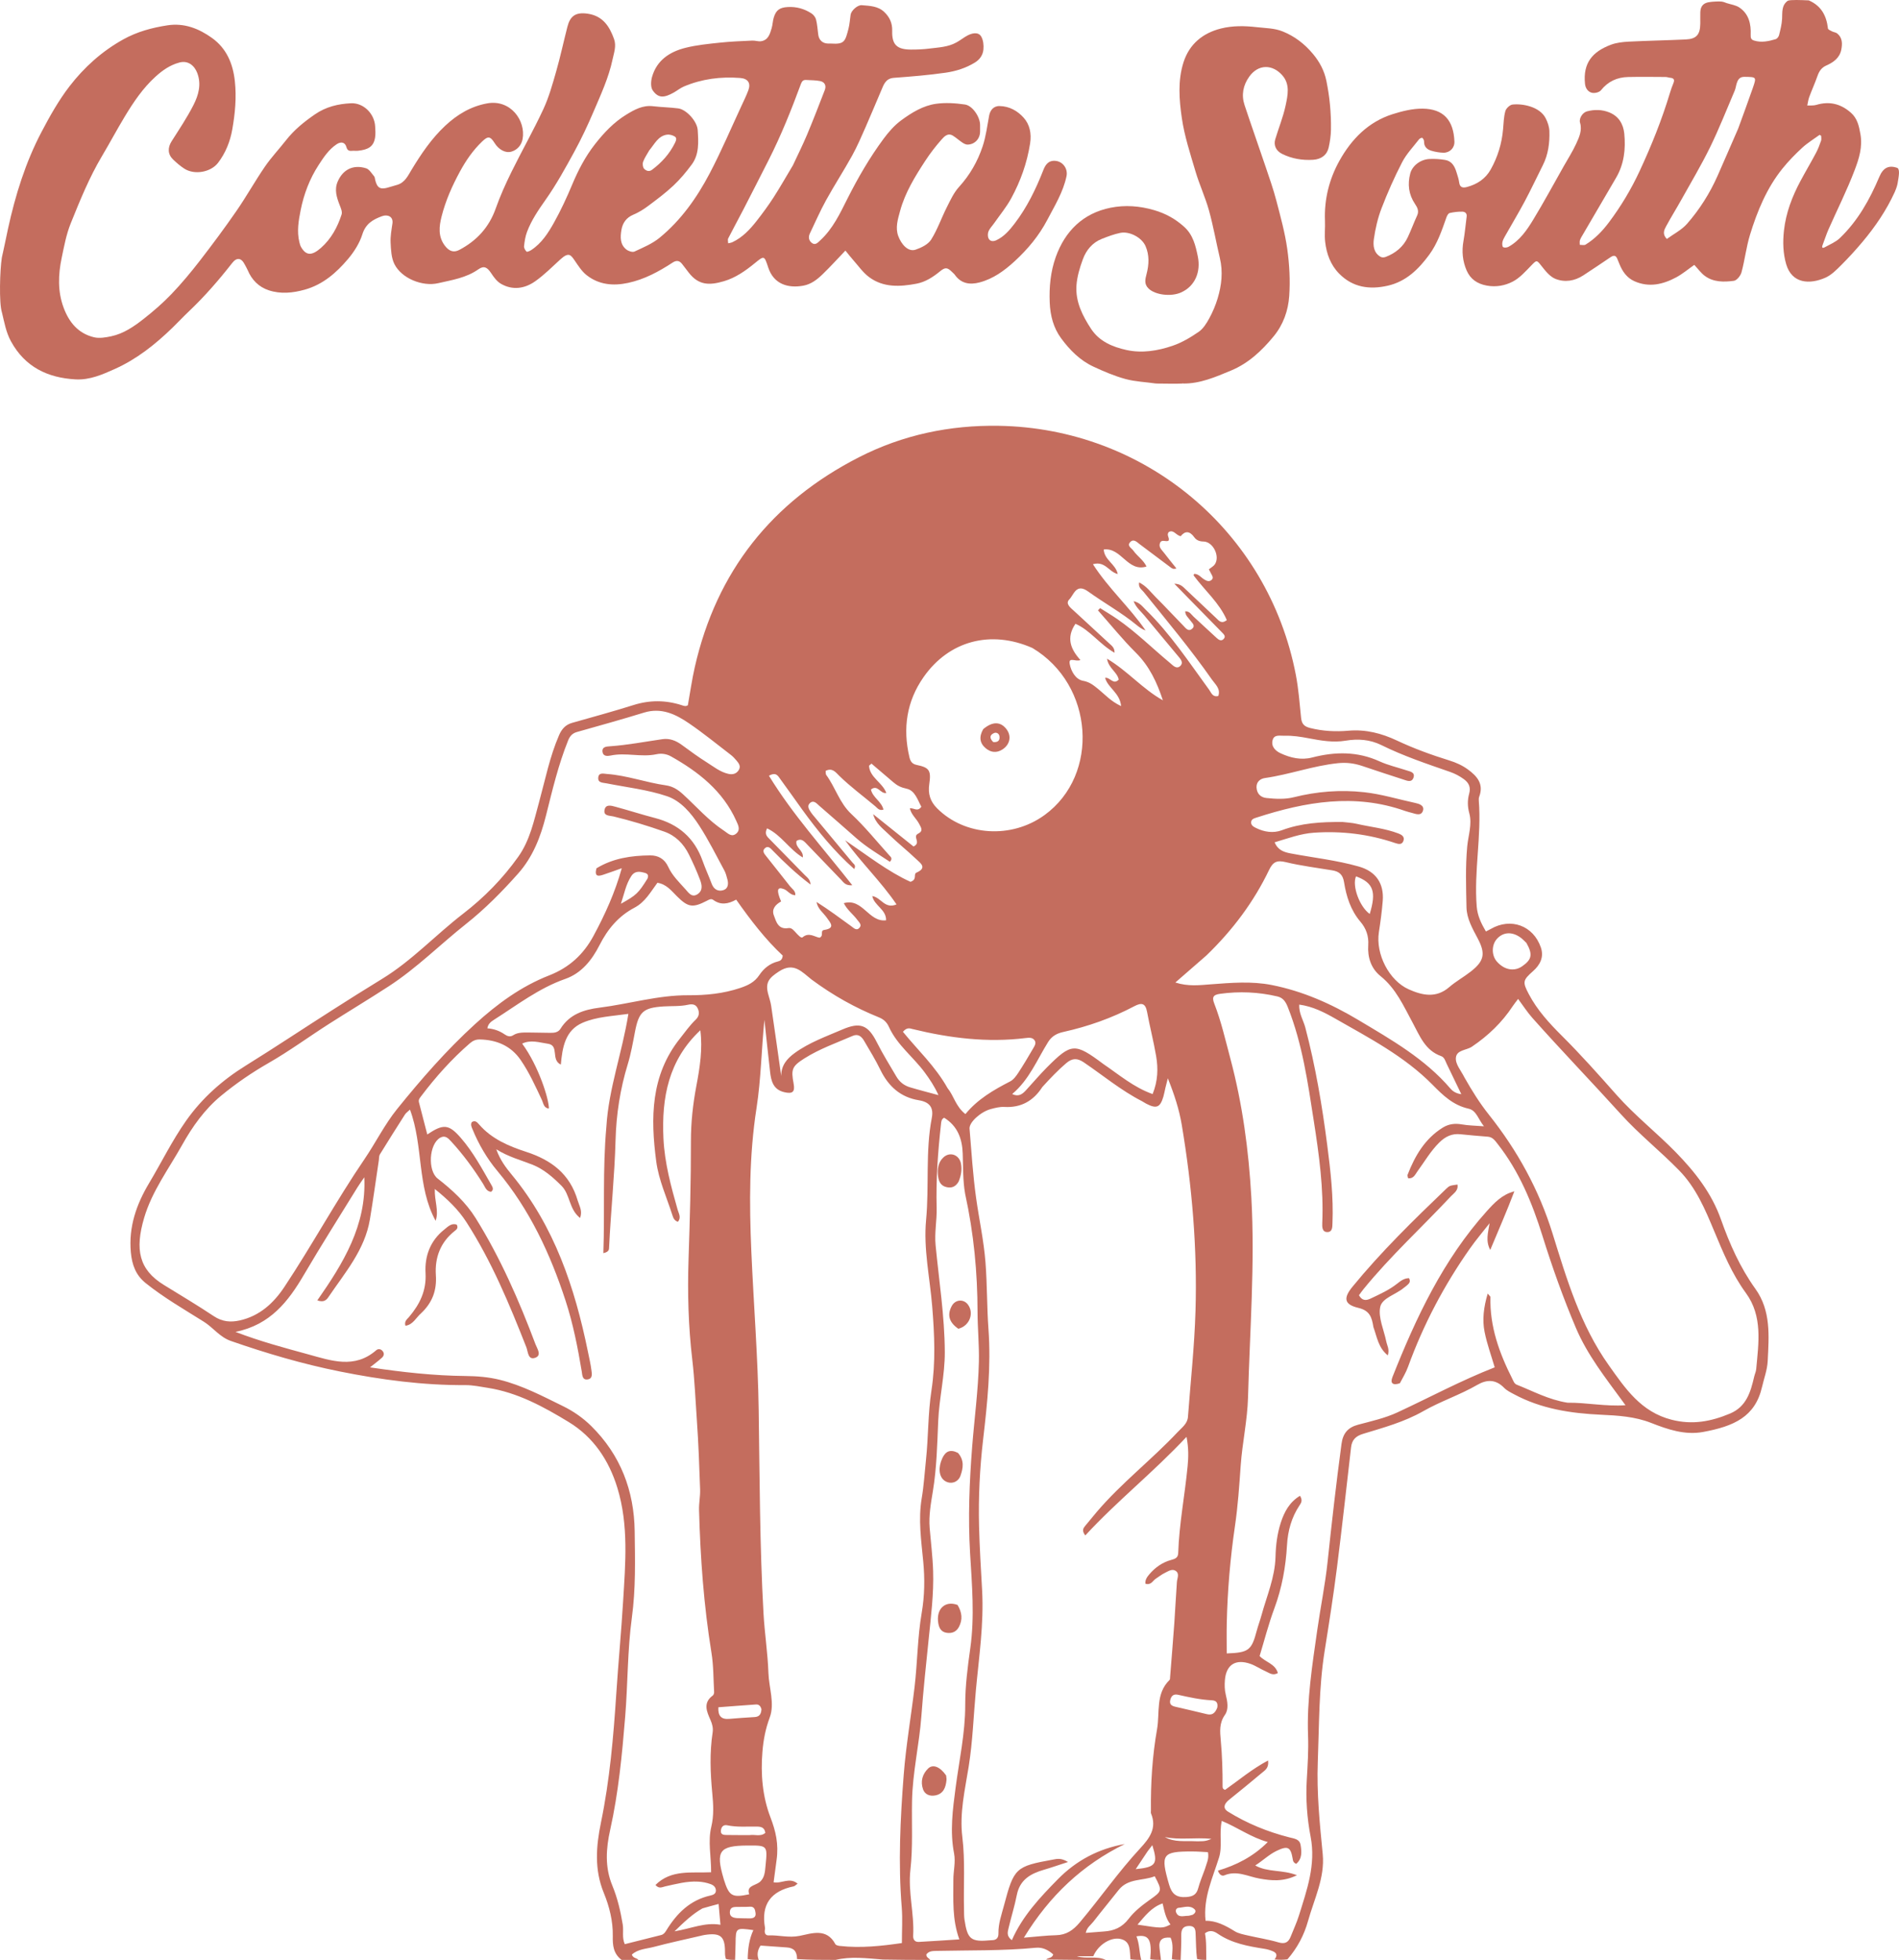 <svg width="1878" height="1938" viewBox="0 0 1878 1938" fill="#C46D5E" xmlns="http://www.w3.org/2000/svg">
<path d="M1.794 254.981C1.518 256.194 3.678 243.309 1.794 254.981C3.978 245.394 5.827 235.732 7.928 226.125C15.19 192.917 25.236 160.583 41.078 130.433C49.29 114.804 58.075 99.173 68.809 85.245C83.242 66.519 100.828 50.695 121.815 39.01C135.548 31.363 150.271 27.391 165.634 25.034C182.228 22.488 196.695 28.271 209.574 37.487C223.858 47.708 230.311 62.546 232.246 80.152C234.033 96.414 232.477 112.336 229.697 128.067C227.621 139.819 223.156 151.189 215.643 160.997C208.489 170.336 192.274 173.343 182.102 166.654C178.177 164.073 174.542 160.951 171.15 157.686C165.809 152.544 165.724 145.994 169.678 139.759C177.156 127.966 185.001 116.315 191.311 103.901C196.26 94.164 199.396 83.475 195.068 72.159C192.403 65.191 186.338 59.421 177.35 61.846C168.009 64.367 160.723 69.547 153.885 75.728C141.299 87.106 131.95 101.08 123.267 115.46C115.544 128.25 108.531 141.467 100.886 154.305C88.28 175.471 79.069 198.237 69.912 220.951C65.571 231.718 63.411 243.446 61.016 254.896C57.565 271.397 56.884 287.94 62.894 304.18C68.304 318.802 77.492 329.844 93.079 333.52C98.361 334.765 104.486 333.688 109.982 332.521C122.224 329.923 132.443 322.88 142.037 315.353C151.717 307.758 161.108 299.616 169.607 290.738C179.543 280.358 188.788 269.243 197.588 257.871C210.068 241.742 222.25 225.35 233.843 208.575C243.723 194.277 252.214 179.02 262.044 164.685C268.287 155.581 275.982 147.484 282.797 138.757C290.862 128.43 300.849 120.361 311.564 113.004C322.326 105.614 334.371 102.689 347.151 102.113C359.394 101.56 370.279 112.251 371.007 124.94C371.217 128.596 371.51 132.348 370.946 135.927C369.518 144.99 364.226 148.001 354.068 149.082C352.09 149.293 350.056 148.959 348.073 149.148C345.034 149.439 343.446 148.622 342.526 145.289C341.273 140.75 337.382 139.653 332.886 142.66C325.053 147.897 320.039 155.577 315.084 163.195C306.233 176.806 300.529 191.864 297.356 207.691C295.278 218.054 293.459 228.672 296.036 239.331C296.445 241.023 296.879 242.794 297.736 244.278C302.641 252.777 308.266 253.191 317.429 245.106C327.513 236.209 333.777 224.658 337.827 212.044C338.67 209.419 337.064 205.732 335.914 202.797C332.93 195.174 330.491 187.562 333.973 179.507C339.127 167.582 349.435 162.413 362.101 166.433C365.269 167.439 367.549 171.49 370.006 174.341C370.754 175.209 370.75 176.739 371.054 177.974C373.054 186.096 376.298 187.815 384.562 185.193C387.32 184.319 390.125 183.595 392.896 182.76C400.481 180.472 403.431 173.776 407.078 167.763C416.561 152.126 426.741 137.042 440.201 124.429C452.113 113.265 465.623 105.133 481.865 102.212C504.968 98.057 520.142 119.346 516.824 137.465C515.727 143.456 511.684 148.235 505.684 149.966C499.754 151.678 493.173 147.849 489.206 141.548C484.842 134.615 482.662 134.296 476.768 139.951C467.77 148.585 460.801 158.681 454.856 169.63C447.169 183.788 440.666 198.413 436.715 214.028C434.208 223.934 433.051 233.873 439.978 242.983C444.067 248.362 448.584 250.104 454.258 247.105C471.408 238.039 483.627 224.844 490.219 206.203C494.591 193.839 500.014 181.781 505.814 170.003C516.038 149.241 527.516 129.081 537.272 108.111C542.778 96.274 546.359 83.458 549.967 70.842C554.164 56.164 557.358 41.202 561.147 26.404C563.833 15.913 569.221 11.754 581.259 13.547C596.05 15.749 602.684 25.861 607.233 38.522C609.739 45.497 607.206 52.059 605.821 58.626C601.992 76.779 594.184 93.571 586.946 110.492C581.2 123.926 574.971 137.218 567.971 150.034C559.112 166.253 550.142 182.552 539.516 197.615C532.375 207.737 525.536 217.766 521.189 229.305C519.512 233.759 518.772 238.65 518.255 243.413C518.064 245.169 519.38 247.506 520.744 248.812C521.305 249.349 523.996 248.163 525.387 247.253C535.678 240.52 542.151 230.341 547.914 220.036C554.701 207.9 560.569 195.18 565.942 182.339C571.879 168.152 578.953 154.624 588.386 142.601C597.208 131.357 607.051 120.852 619.472 113.292C627.554 108.372 635.714 103.814 645.847 105.031C654.122 106.025 662.508 106.121 670.769 107.2C678.716 108.238 689.449 119.854 689.994 128.655C690.719 140.369 691.613 152.545 684.069 162.71C678.595 170.086 672.63 177.264 665.949 183.535C658.139 190.866 649.469 197.323 640.865 203.748C636.384 207.094 631.483 210.128 626.343 212.28C619.328 215.217 615.687 220.549 614.547 227.402C613.391 234.358 613.058 241.795 619.506 246.782C621.546 248.361 625.505 249.657 627.49 248.731C636.018 244.754 645.06 241.028 652.235 235.156C673.536 217.724 689.246 195.409 701.916 171.288C713.319 149.576 722.919 126.916 733.275 104.656C735.645 99.563 738.125 94.496 740.073 89.239C742.714 82.108 739.648 77.697 731.956 77.101C712.788 75.615 694.16 78.006 676.378 85.507C672.719 87.051 669.559 89.736 666.043 91.668C657.065 96.6 651.16 97.545 645.495 89.367C643.328 86.238 643.648 80.269 644.807 76.149C649.464 59.59 662.268 51.213 677.816 47.3C688.93 44.502 700.521 43.399 711.967 42.174C722.589 41.037 733.296 40.648 743.976 40.136C746.853 39.999 749.854 41.194 752.645 40.771C759.774 39.692 761.417 33.574 763.108 27.909C764.112 24.544 764.155 20.892 765.154 17.524C767.443 9.801 771.274 7.434 778.923 6.965C787.564 6.436 795.334 8.653 802.427 13.207C804.461 14.514 806.426 16.987 807.005 19.283C808.23 24.133 808.548 29.216 809.186 34.211C809.884 39.679 813.529 43.012 818.972 43.074C819.972 43.085 820.977 43.018 821.973 43.084C835.093 43.959 835.855 40.954 839.122 28.316C840.28 23.835 840.506 19.117 841.219 14.516C841.863 10.359 848.134 4.76 852.318 5.134C860.121 5.83 868.23 5.924 874.456 11.834C879.764 16.872 882.542 22.817 882.325 30.462C881.939 44.06 886.88 48.916 900.672 49.014C906.923 49.058 913.223 48.768 919.42 47.989C928.35 46.868 937.538 46.534 945.702 42.041C948.644 40.422 951.381 38.431 954.204 36.597C961.075 32.134 967.557 31.396 970.328 36.073C972.432 39.623 972.967 44.737 972.541 48.989C972.009 54.288 969.136 58.761 964.128 61.838C955.182 67.332 945.299 70.419 935.23 71.871C918.26 74.318 901.117 75.691 884.005 76.971C875.72 77.59 873.954 83.726 871.459 89.513C866.261 101.566 861.314 113.728 856.007 125.731C851.802 135.241 847.71 144.856 842.681 153.933C834.425 168.838 825.12 183.162 816.889 198.079C811.02 208.715 806.162 219.912 800.903 230.882C799.088 234.668 800.002 238.31 803.238 240.493C806.504 242.695 808.93 239.744 811.213 237.645C823.695 226.169 830.703 211.084 838.124 196.346C848.502 175.738 860.053 155.833 873.756 137.292C878.757 130.525 884.546 123.882 891.272 118.954C901.564 111.415 912.82 104.437 925.662 102.642C935 101.337 944.851 101.973 954.244 103.331C961.877 104.435 969.219 115.733 969.246 123.542C969.253 125.709 969.26 127.876 969.245 130.044C969.195 137.207 964.148 142.739 956.992 143.002C955.282 143.065 953.338 142.065 951.824 141.065C948.579 138.921 945.689 136.226 942.392 134.179C937.332 131.04 933.75 135.031 931.121 138.005C925.337 144.551 919.929 151.53 915.15 158.843C904.944 174.461 895.117 190.346 890.133 208.62C887.904 216.791 885.238 225.135 888.344 233.458C891.353 241.525 898.009 249.432 905.516 246.867C911.193 244.927 917.867 241.662 920.844 236.937C927.102 227.003 930.978 215.598 936.307 205.036C939.837 198.039 943.206 190.561 948.383 184.879C959.181 173.03 966.868 159.528 971.808 144.619C975.033 134.888 976.291 124.489 978.201 114.345C979.124 109.444 982.199 104.776 988.429 104.864C998.43 105.006 1006.45 109.846 1012.25 116.283C1018.24 122.933 1020.31 131.75 1018.69 142.006C1015.64 161.276 1009.26 179.121 1000.09 195.994C995.342 204.735 988.857 212.535 983.128 220.741C981.276 223.395 978.844 225.777 977.605 228.679C976.737 230.711 976.682 233.779 977.619 235.737C979.118 238.872 982.39 238.91 985.347 237.522C992.96 233.948 998.259 227.766 1003.24 221.272C1015.6 205.172 1024.35 187.159 1031.73 168.349C1033.66 163.439 1036.36 158.64 1043.34 159.022C1050.95 159.439 1056.33 166.687 1054.7 174.351C1051.36 190.037 1043.06 203.413 1035.76 217.342C1027.51 233.081 1016.38 246.42 1003.46 258.296C993.318 267.618 982.183 275.782 968.534 279.315C959.126 281.75 950.493 280.527 944.333 271.815C943.575 270.742 942.484 269.901 941.54 268.96C936.835 264.27 934.731 264.124 929.56 268.353C922.632 274.019 915.161 278.862 906.292 280.537C889.988 283.616 873.56 284.52 859.42 273.962C853.249 269.355 848.662 262.607 843.438 256.758C841.142 254.187 839.05 251.434 836.065 247.785C828.155 256.043 821.013 263.976 813.337 271.353C808.004 276.478 802.117 281.082 794.416 282.486C779.624 285.183 765.23 281.238 759.735 264.532C755.785 252.526 755.858 252.55 746.229 260.42C737.116 267.868 727.331 274.724 715.903 278.072C701.582 282.268 691.096 282.224 681.332 269.845C679.123 267.044 676.946 264.215 674.812 261.355C672.009 257.6 669.11 257.075 665.08 259.708C651.423 268.632 637.21 276.307 621.051 279.759C606.24 282.923 592.092 281.582 579.986 271.955C575.282 268.214 571.834 262.722 568.358 257.654C564.496 252.024 562.476 248.915 554.131 256.539C546.012 263.954 538.184 271.863 529.245 278.159C518.873 285.465 506.908 287.278 495.36 280.598C491.397 278.306 488.288 274.009 485.67 270.045C481.895 264.327 478.625 262.41 473.092 266.307C461.045 274.789 447.025 276.871 433.298 280.03C417.746 283.609 397.182 275.318 390.079 261.183C386.969 254.996 386.642 247.108 386.287 239.932C385.976 233.642 387.191 227.237 388.1 220.937C389.087 214.096 383.277 211.759 377.847 213.748C368.853 217.042 361.682 221.124 358.364 231.656C355.594 240.452 350.217 248.965 344.197 256.083C332.665 269.718 319.302 281.432 301.37 286.425C289.511 289.728 277.526 290.94 265.748 287.031C255.933 283.774 248.987 276.809 244.947 267.122C244.143 265.194 242.977 263.419 242.035 261.545C238.683 254.874 234.165 254.25 229.618 260.067C216.42 276.954 202.402 293.09 186.834 307.858C181.247 313.159 175.984 318.801 170.453 324.164C153.562 340.546 135.288 355.09 113.672 364.796C101.308 370.348 88.745 375.923 74.718 375.143C47.028 373.605 24.734 362.871 10.857 337.54C5.876 328.449 4.261 318.531 1.874 308.742C2.374 311.243 1.358 306.626 1.874 308.742C-1.09 299.665 -0.09 266.653 1.794 254.981ZM784.153 163.435C788.825 153.394 793.808 143.484 798.094 133.281C804.231 118.669 809.938 103.875 815.655 89.091C817.363 84.676 815.648 81.11 811.032 80.161C806.589 79.248 801.926 79.413 797.362 79.084C794.476 78.876 793.132 80.109 792.077 82.965C782.623 108.546 772.511 133.863 760.157 158.218C751.724 174.841 743.265 191.452 734.722 208.019C729.933 217.304 724.868 226.447 720.144 235.764C719.495 237.045 720.102 238.963 720.128 240.587C721.534 240.228 723.042 240.086 724.33 239.477C734.371 234.729 741.732 226.812 748.401 218.291C754.272 210.79 759.936 203.081 765.094 195.079C771.625 184.947 777.551 174.426 784.153 163.435ZM642.107 148.657C640.01 152.404 637.472 155.988 636.001 159.966C635.263 161.964 635.643 165.471 636.993 166.873C638.744 168.691 641.713 170.214 644.805 167.904C654.396 160.742 662.196 152.101 667.502 141.302C668.585 139.099 669.662 136.435 667.267 134.97C665.116 133.654 662.07 132.798 659.623 133.151C650.878 134.413 647.501 142.209 642.107 148.657Z"/>
<path d="M1876.56 181.624C1876.06 184.625 1874.09 189.264 1873.66 190.203C1865.45 208.084 1854.48 224.197 1841.89 239.194C1835.21 247.138 1828.2 254.837 1820.85 262.157C1816.15 266.843 1811.14 271.966 1805.25 274.572C1789.83 281.387 1772.1 280.71 1766.41 261.16C1763.36 250.677 1762.97 239.485 1764.21 228.135C1766.16 210.39 1772.32 194.397 1780.57 178.96C1785.58 169.601 1791 160.462 1795.98 151.092C1798 147.293 1799.51 143.194 1800.94 139.121C1801.44 137.682 1801.02 135.916 1801.02 134.299C1800.51 133.976 1799.99 133.653 1799.48 133.331C1793.69 137.565 1787.47 141.325 1782.23 146.151C1775.31 152.529 1768.66 159.345 1762.76 166.674C1747.2 186.007 1737.89 208.64 1730.68 232.054C1726.96 244.165 1725.56 256.978 1722.25 269.241C1721.34 272.617 1717.61 277.301 1714.68 277.685C1704.86 278.975 1694.57 279.164 1686 272.83C1682.1 269.95 1679.17 265.766 1675.56 261.914C1669.66 266.046 1664.05 270.807 1657.73 274.213C1644.61 281.271 1630.74 284.506 1616.32 278.076C1608.87 274.751 1604.45 268.389 1601.48 260.965C1600.82 259.327 1600.1 257.714 1599.47 256.069C1598.01 252.315 1595.8 252.238 1592.71 254.34C1583.78 260.41 1574.8 266.394 1565.77 272.314C1557.18 277.944 1547.4 279.39 1538.27 275.769C1532.86 273.626 1528.43 268.032 1524.59 263.173C1519.67 256.936 1519.83 256.877 1514.38 262.478C1508.67 268.346 1502.94 274.913 1495.86 278.53C1488.37 282.356 1479.73 284.093 1470.48 282.434C1460.78 280.692 1454.06 275.876 1450.4 267.423C1446.43 258.245 1445.44 248.422 1447.28 238.328C1448.73 230.342 1449.33 222.203 1450.44 214.151C1450.92 210.715 1448.52 209.358 1446.21 209.302C1442.01 209.2 1437.71 209.714 1433.61 210.652C1432.29 210.954 1431.04 213.247 1430.46 214.879C1425.94 227.768 1421.61 240.741 1413.4 251.909C1402.89 266.23 1390.53 278.361 1372.52 282.486C1354.58 286.597 1337.86 284.358 1324.28 270.514C1315.8 261.863 1311.87 250.931 1310.51 239.221C1309.71 232.32 1310.6 225.239 1310.32 218.255C1309.47 197.105 1314.51 177.115 1324.63 158.949C1336.53 137.586 1353.22 120.454 1377.33 112.853C1386.81 109.864 1396.96 107.341 1406.78 107.431C1427.75 107.624 1437.51 119.074 1438.34 139.964C1438.59 146.325 1433.67 151.178 1427.33 151.01C1423.35 150.905 1419.29 150.177 1415.47 149.04C1411.16 147.758 1408.17 144.981 1408.31 139.828C1408.34 138.619 1407.49 137.025 1406.53 136.307C1406.06 135.956 1404 136.91 1403.33 137.786C1397.59 145.222 1390.88 152.194 1386.62 160.421C1378.97 175.187 1372.21 190.498 1366.24 206.027C1362.52 215.705 1360.14 226.088 1358.67 236.371C1357.76 242.767 1358.42 250.155 1365.51 254.057C1366.76 254.743 1368.89 254.62 1370.31 254.077C1380.04 250.355 1387.73 244.125 1392.22 234.583C1395.54 227.517 1398.21 220.145 1401.49 213.053C1403.53 208.628 1401.67 205.087 1399.43 201.779C1393.08 192.388 1391.83 182.263 1394.66 171.539C1396.67 163.929 1404.64 157.704 1413.48 157.224C1418.68 156.942 1424.01 157.298 1429.15 158.15C1435.73 159.24 1438.61 164.427 1440.38 170.274C1441.39 173.649 1442.63 177.03 1443.06 180.495C1443.72 185.79 1447.17 185.873 1450.8 184.898C1460.81 182.215 1469.06 176.81 1474.21 167.612C1481.14 155.234 1485.24 141.926 1486.45 127.741C1486.97 121.729 1487.12 115.559 1488.72 109.821C1489.47 107.141 1493.09 103.715 1495.74 103.395C1505.16 102.259 1522.6 105.205 1528.59 116.948C1530.59 120.85 1532.13 125.431 1532.26 129.75C1532.61 141.333 1531.14 152.741 1525.8 163.337C1519.81 175.225 1514.17 187.299 1507.91 199.039C1501.63 210.805 1494.74 222.246 1488.19 233.864C1487.17 235.663 1486.14 237.587 1485.77 239.574C1485.48 241.174 1485.66 243.956 1486.57 244.425C1487.93 245.136 1490.42 244.847 1491.89 244.023C1502.96 237.827 1509.97 227.601 1516.28 217.214C1526.8 199.908 1536.43 182.061 1546.41 164.429C1550.61 157.018 1555.23 149.797 1558.77 142.083C1561.74 135.626 1564.85 128.895 1562.55 121.231C1561.35 117.232 1564.98 111.324 1569.36 110.14C1576.76 108.138 1584.24 108.258 1591.41 111.123C1600.8 114.875 1605.39 122.683 1606.32 132.116C1607.81 147.267 1606.16 162.123 1598.29 175.653C1587.45 194.281 1576.52 212.86 1565.64 231.469C1564.51 233.409 1563.24 235.327 1562.5 237.421C1562.01 238.838 1562.34 240.546 1562.31 242.124C1564.24 242.082 1566.6 242.753 1568.03 241.882C1577.3 236.204 1584.71 228.441 1591.18 219.807C1603.02 204.031 1613.11 187.179 1621.43 169.301C1633.14 144.133 1643.49 118.428 1651.5 91.814C1652.46 88.598 1653.59 85.416 1654.88 82.313C1656.21 79.084 1655.61 77.254 1651.87 76.924C1650.28 76.784 1648.72 76.134 1647.15 76.125C1634.81 76.056 1622.47 75.875 1610.14 76.151C1599.26 76.394 1590.23 80.516 1583.2 89.295C1581.61 91.282 1577.17 92.366 1574.49 91.785C1570.48 90.915 1567.93 87.292 1567.48 82.93C1565.34 62.285 1574.82 51.106 1593.08 44.24C1598.55 42.181 1604.73 41.486 1610.64 41.184C1629.47 40.223 1648.33 39.897 1667.16 39.012C1677.66 38.518 1681.32 34.267 1681.48 23.492C1681.54 19.659 1681.4 15.82 1681.51 11.989C1681.7 5.826 1684.91 2.625 1691.12 2.014C1692.86 1.665 1700.32 1.212 1702.5 1.561C1705.5 2.061 1705.04 2.251 1707.58 3.072C1711.8 4.434 1716.55 5.036 1720.11 7.414C1729.62 13.785 1731.77 23.91 1731.32 34.517C1731.18 37.76 1731.93 39.252 1734.62 40.093C1741.93 42.382 1749.09 40.799 1756.09 38.717C1757.5 38.299 1759.01 36.277 1759.4 34.727C1760.7 29.447 1762.09 24.078 1762.38 18.685C1762.73 12.113 1761.67 5.382 1767.98 0.765C1768.14 1.01 1767.99 0.756 1767.98 0.765C1770.52 -0.439 1781.57 0.061 1788.77 0.377C1801.18 5.758 1806.3 15.595 1807.73 28.134C1807.86 29.252 1810.28 30.256 1811.79 31.029C1813.43 31.872 1815.55 31.999 1816.92 33.11C1822.16 37.374 1822.07 43.311 1820.92 49.144C1819.31 57.278 1813.17 61.646 1806.2 64.73C1801.45 66.83 1799.08 70.28 1797.44 74.965C1794.96 82.044 1791.83 88.896 1789.23 95.934C1788.24 98.608 1787.92 101.532 1787.29 104.342C1790.26 104.173 1793.39 104.57 1796.16 103.737C1809.13 99.83 1820.41 102.587 1830.45 111.473C1836.85 117.135 1838.39 124.477 1839.85 132.609C1842.14 145.362 1838.39 157.017 1834.21 168.05C1826.61 188.101 1816.89 207.342 1808.21 226.987C1806.02 231.942 1804.46 237.172 1802.47 242.223C1801.39 244.989 1802.33 245.746 1804.7 244.436C1809.73 241.654 1815.36 239.385 1819.42 235.511C1837.27 218.454 1849.07 197.303 1858.57 174.795C1862.34 165.863 1867.92 162.934 1876.56 166.118C1879.06 168.119 1877.79 174.229 1876.56 181.624ZM1718.96 127.138C1723.81 113.743 1728.8 100.398 1733.45 86.937C1737.23 75.994 1737.05 76.159 1725.27 75.978C1720.42 75.903 1718.76 78.634 1717.55 82.32C1716.75 84.746 1716.5 87.381 1715.5 89.709C1707.52 108.39 1700.09 127.347 1691.17 145.573C1682.42 163.449 1672.18 180.599 1662.47 198.002C1657.62 206.703 1652.31 215.155 1647.6 223.931C1645.75 227.39 1643.69 231.446 1648.41 236.294C1655.22 231.306 1663.08 227.377 1668.43 221.258C1680.76 207.16 1690.8 191.297 1698.46 174.11C1705.31 158.754 1711.86 143.263 1718.96 127.138Z"/>
<path d="M1143.35 379.261C1144.41 379.417 1141.9 378.594 1143.35 379.261C1133.22 377.764 1122.8 377.439 1113 374.775C1102.1 371.813 1091.53 367.276 1081.25 362.492C1068.05 356.348 1057.91 346.087 1049.42 334.561C1041.8 324.231 1038.67 312.178 1038.11 299.176C1037.45 283.752 1038.98 268.476 1044.05 254.245C1053.16 228.638 1070.97 210.881 1098.3 205.402C1112.57 202.54 1127.05 203.576 1141.48 207.819C1152.89 211.172 1162.47 216.501 1171.12 224.342C1179.89 232.288 1182.34 242.78 1184.58 253.69C1187.64 268.654 1181.99 283.047 1167.81 289.269C1157.96 293.595 1142.53 291.647 1135.99 285.442C1131.23 280.916 1132.53 276.134 1133.94 270.734C1136.32 261.599 1136.73 252.208 1132.87 243.357C1129.16 234.834 1116.98 228.412 1107.87 230.285C1101.68 231.558 1095.64 233.84 1089.73 236.163C1080.37 239.842 1074.26 247.25 1070.93 256.261C1067.84 264.63 1065.16 273.535 1064.56 282.358C1063.47 298.303 1070.55 312.297 1079.03 325.206C1087.12 337.538 1100.11 343.022 1113.91 346.066C1129.46 349.493 1144.93 346.91 1159.63 341.904C1168.76 338.795 1177.42 333.64 1185.42 328.136C1189.88 325.069 1193.18 319.751 1195.87 314.828C1199.28 308.578 1202.14 301.877 1204.18 295.056C1208.09 282.035 1209.6 268.759 1206.38 255.201C1202.66 239.537 1199.92 223.615 1195.61 208.124C1191.97 195.037 1186.14 182.568 1182.28 169.529C1177.13 152.132 1171.37 134.677 1168.77 116.824C1166.12 98.58 1164.63 79.605 1170.46 61.483C1176.23 43.566 1189.42 32.727 1207.36 28.21C1219.03 25.273 1231.02 25.489 1243.08 26.888C1251.63 27.88 1260.29 27.775 1268.44 31.059C1280.42 35.891 1290.25 43.468 1298.55 53.445C1305.13 61.352 1309.69 70.051 1311.72 79.984C1313.31 87.765 1314.53 95.662 1315.27 103.567C1316.04 111.778 1316.4 120.068 1316.24 128.311C1316.13 134.136 1315.27 140.026 1314.02 145.729C1312.43 152.985 1306.94 157.48 1298.58 158.006C1287.93 158.676 1277.5 156.963 1267.85 152.132C1261.92 149.167 1259.36 143.689 1261.16 137.697C1264.51 126.519 1269.02 115.611 1271.41 104.247C1273.49 94.342 1276.01 83.484 1268.18 74.526C1258.48 63.424 1244.38 63.244 1235.43 75.79C1229.34 84.315 1227.48 93.904 1230.79 103.911C1237.54 124.288 1244.74 144.515 1251.6 164.856C1255.34 175.944 1259.26 187.009 1262.21 198.316C1266.36 214.183 1270.77 230.113 1273.04 246.301C1275.18 261.596 1276.03 277.354 1274.96 292.733C1273.96 307.096 1269.18 320.908 1259.56 332.593C1247.83 346.831 1234.61 359.252 1217.49 366.363C1202.23 372.7 1186.89 379.509 1169.75 379.249C1170.46 378.455 1168.74 379.233 1169.75 379.249C1163.36 379.63 1150.51 379.261 1143.35 379.261Z"/>
<path d="M614.726 1938C606.455 1931.73 605.837 1923.49 606.004 1914.45C606.279 1899.66 602.634 1885.19 597.128 1871.76C587.62 1848.56 589.475 1825.63 594.344 1802.03C603.015 1759.99 606.677 1717.32 609.484 1674.54C611.476 1644.17 614.387 1613.8 616.215 1583.5C618.464 1546.23 621.868 1508.24 610.562 1471.29C602.156 1443.82 586.799 1420.99 562.468 1406.17C537.655 1391.07 511.882 1376.95 482.401 1372.34C475.056 1371.2 467.647 1369.59 460.276 1369.64C418.287 1369.87 377.032 1364.39 335.928 1356.12C299.256 1348.75 263.616 1338.26 228.348 1325.99C217.267 1322.14 210.93 1312.83 201.666 1307.01C182.168 1294.77 162.16 1283.27 144.118 1268.81C134.308 1260.94 130.544 1250.78 129.404 1238.36C127.091 1213.15 134.919 1190.87 147.437 1169.94C159.724 1149.4 170.217 1127.83 184.08 1108.16C199.915 1085.69 219.999 1067.99 243.043 1053.7C272.01 1035.73 300.348 1016.81 329.077 998.517C345.167 988.27 361.329 978.015 377.646 968.081C407.276 950.042 430.753 924.505 457.939 903.554C478.953 887.359 497.146 868.794 512.484 847.25C524.093 830.943 527.993 811.771 533.143 793.036C539.236 770.873 543.655 748.22 552.879 726.972C555.506 720.922 559.218 716.644 565.753 714.794C586.038 709.052 606.387 703.497 626.491 697.171C642.609 692.099 658.387 692.206 674.321 697.354C676.111 697.932 678.016 698.826 680.25 697.352C682.484 684.931 684.271 672.138 687.125 659.587C708.636 564.977 763.401 496.119 849.464 452.133C892.769 430.001 939.287 420.243 987.762 421.046C1131.86 423.433 1254.15 524.908 1281.49 667.244C1284.2 681.336 1285.25 695.542 1286.69 709.715C1287.35 716.188 1290.05 718.475 1295.85 719.917C1308.32 723.021 1320.95 723.65 1333.57 722.543C1350.64 721.046 1366.32 725.131 1381.51 732.276C1398.28 740.168 1415.65 746.487 1433.33 751.971C1439.87 753.997 1446.01 756.738 1451.64 760.834C1461.01 767.656 1467.51 775.341 1462.83 787.875C1462.4 789.052 1462.34 790.463 1462.45 791.738C1465.25 826.689 1457.56 861.427 1460.39 896.404C1461.13 905.53 1464.77 913.035 1469.47 921.05C1471.57 919.976 1472.98 919.332 1474.31 918.559C1494.1 907.1 1516.39 915.208 1523.82 936.875C1527.07 946.334 1523.09 954.095 1516.12 960.254C1505.82 969.342 1505.62 971.075 1511.93 983.071C1520.23 998.838 1532.16 1011.81 1544.49 1024.1C1563.37 1042.9 1581.04 1062.75 1598.66 1082.65C1616.78 1103.13 1638.33 1119.98 1657.38 1139.49C1676.43 1159.01 1692.78 1179.94 1701.95 1205.88C1710.53 1230.12 1720.89 1253.4 1736.01 1274.48C1751.53 1296.1 1749.37 1321.15 1748.15 1345.82C1747.71 1354.64 1744.52 1362.91 1742.56 1371.43C1735.73 1401.11 1714.67 1410.34 1684.22 1415.97C1666.29 1419.28 1649.23 1413.45 1632.99 1407.06C1616.83 1400.69 1600.05 1399.69 1583.39 1398.93C1553.23 1397.54 1524.09 1393.11 1497.18 1378.61C1493.77 1376.78 1490.08 1375 1487.45 1372.28C1479.26 1363.83 1470.38 1363.93 1460.98 1369.39C1443.81 1379.34 1424.79 1385.54 1407.63 1395.34C1388.83 1406.08 1368.27 1411.65 1347.92 1417.85C1340.55 1420.1 1336.97 1423.93 1336.13 1431.16C1331.54 1470.75 1327.21 1510.38 1322.2 1549.92C1318.7 1577.58 1314.35 1605.15 1309.97 1632.66C1304.18 1669.08 1304.62 1705.65 1303.22 1742.24C1302.05 1772.88 1305.14 1803.08 1308.1 1833.46C1310.35 1856.63 1299.65 1877.78 1293.56 1899.55C1289.68 1913.4 1283.15 1925.99 1273.21 1937.42C1268.91 1938 1264.92 1938 1260.5 1937.53C1263.09 1934.07 1263.08 1931.34 1258.98 1929.55C1256.35 1928.4 1253.5 1927.52 1250.66 1927.07C1234.37 1924.5 1218.27 1921.68 1204.17 1912.02C1201.16 1909.96 1196.67 1907.78 1191.65 1911.67C1193.26 1920.09 1192.71 1929.05 1192.94 1938C1190.24 1938 1187.53 1938 1183.82 1937.11C1182.73 1928.82 1182.84 1921.42 1182.47 1914.05C1182.26 1909.76 1182.86 1904.41 1175.98 1904.45C1169.6 1904.49 1168.07 1908.17 1168.2 1913.94C1168.37 1921.95 1167.83 1929.98 1167.6 1938C1164.89 1938 1162.18 1938 1158.93 1937.26C1159.3 1929.63 1160.66 1922.71 1157.66 1916.02C1149.2 1915.14 1145.68 1918.54 1146.71 1926.51C1147.21 1930.34 1147.64 1934.17 1148.1 1938C1144.76 1938 1141.41 1938 1137.52 1937.3C1139.31 1918.04 1136.22 1912.55 1123.87 1914.71C1126.98 1922.21 1126.54 1930.32 1128.6 1938C1125.26 1938 1121.91 1938 1117.95 1937.36C1117.12 1929.43 1118.39 1920.79 1109.81 1917.76C1099.79 1914.21 1086.18 1922.55 1081.18 1934.39C1075.99 1934.39 1070.46 1934.39 1064.92 1934.39C1074.36 1937.35 1084.32 1933.74 1093.5 1938C1073.96 1938 1054.43 1938 1034.54 1937.65C1036.43 1935.66 1040.21 1936.68 1041.63 1932.62C1036.81 1928.24 1031.12 1925.34 1024.46 1925.98C991.541 1929.14 958.517 1928.38 925.536 1929.1C921.942 1929.18 918.396 1929.37 916.094 1932.63C915.959 1935.59 918.664 1936.27 919.97 1938C904.98 1938 889.991 1938 873.371 1937.65C856.601 1936.37 841.446 1934.36 826.379 1938C813.989 1938 801.599 1938 788.23 1937.2C788.248 1929.4 784.837 1926.15 778.146 1925.67C769.462 1925.05 760.778 1924.44 752.126 1923.83C749.005 1928.54 748.454 1933.12 750.336 1938C746.993 1938 743.65 1938 739.43 1937.2C739.625 1926.94 740.861 1917.51 745.025 1908.55C727.744 1906.1 727.614 1906.24 727.448 1921.5C727.388 1927 727.114 1932.5 726.938 1938C724.23 1938 721.522 1938 717.906 1937.11C716.991 1934.28 716.97 1932.34 716.981 1930.4C717.07 1914.63 712.559 1910.85 696.609 1913.36C695.336 1913.56 694.085 1913.9 692.828 1914.19C677.422 1917.79 661.933 1921.08 646.649 1925.14C639.249 1927.1 630.862 1927.19 624.832 1932.79C626.289 1936.68 629.781 1935.97 631.397 1938C626.133 1938 620.868 1938 614.726 1938ZM1030.78 1074.9C1021.98 1088.55 1009.83 1095.52 993.224 1094.57C988.799 1094.32 984.173 1095.51 979.81 1096.68C969.833 1099.36 958.3 1109.81 958.819 1116.05C960.724 1138.96 962.151 1161.95 965.328 1184.7C968.283 1205.85 972.906 1226.7 974.577 1248.13C976.296 1270.18 975.938 1292.28 977.536 1314.28C980.188 1350.78 976.515 1386.91 972.292 1422.98C968.929 1451.7 967.505 1480.44 968.232 1509.29C968.763 1530.35 970.066 1551.4 971.246 1572.44C973.11 1605.68 968.134 1638.47 965.088 1671.39C962.762 1696.53 961.981 1721.73 957.975 1746.82C954.315 1769.73 948.794 1792.81 951.68 1816.35C954.618 1840.33 952.75 1864.37 953.357 1888.37C953.44 1891.61 953.332 1894.9 953.806 1898.09C956.742 1917.86 960.126 1920.45 980.011 1918.56C980.334 1918.53 980.66 1918.52 980.984 1918.51C985.418 1918.47 987.492 1916.17 987.401 1911.8C987.202 1902.2 990.462 1893.29 992.874 1884.21C1002.75 1847.02 1004.29 1845.54 1041.34 1838.81C1045.27 1838.09 1049.37 1836.97 1056.22 1841.19C1046.62 1844.3 1039.55 1846.78 1032.36 1848.87C1019.22 1852.69 1008.57 1858.69 1005.59 1873.73C1003.4 1884.84 999.959 1895.7 997.369 1906.74C996.526 1910.33 995.165 1914.4 1000.66 1918.51C1011.16 1894.57 1028.53 1876.17 1046.27 1858.13C1064.47 1839.64 1086.42 1828.03 1112.33 1823.42C1070.5 1843.99 1038.18 1874.18 1012.55 1916.03C1025.19 1915.01 1034.73 1913.8 1044.3 1913.59C1054.58 1913.36 1061.32 1908.67 1067.88 1900.87C1088.16 1876.77 1106.16 1850.81 1127.59 1827.67C1136.65 1817.89 1144.38 1807.73 1138.31 1793.22C1137.96 1792.39 1138.21 1791.29 1138.2 1790.32C1137.9 1763.33 1139.58 1736.38 1144.26 1709.87C1147.15 1693.47 1142.58 1674.85 1156.62 1661.18C1157.18 1660.63 1157.08 1659.32 1157.16 1658.36C1158.56 1640.6 1160.05 1622.85 1161.32 1605.09C1162.29 1591.51 1162.88 1577.9 1163.89 1564.33C1164.18 1560.54 1166.63 1556.21 1162.89 1553.47C1159.28 1550.82 1155.36 1553.7 1151.95 1555.33C1148.77 1556.86 1145.96 1559.17 1142.96 1561.1C1139.95 1563.03 1138.41 1567.76 1132.73 1566.01C1132.35 1562.18 1134.34 1559.39 1136.64 1556.69C1142.48 1549.84 1149.56 1544.85 1158.31 1542.48C1161.93 1541.5 1165.01 1540.5 1165.17 1535.75C1166.12 1506.87 1171.73 1478.49 1174.48 1449.81C1175.32 1441.1 1175.61 1432.07 1173.4 1420.79C1140.56 1455.92 1104.58 1484.29 1073.3 1518.28C1069.56 1513.51 1071.32 1511.12 1073.18 1508.83C1076.87 1504.29 1080.59 1499.78 1084.37 1495.33C1108.85 1466.52 1138.97 1443.42 1164.77 1415.94C1168.93 1411.5 1174.31 1407.83 1174.82 1401.01C1177.43 1366.09 1181.24 1331.2 1182.28 1296.23C1184.11 1234.47 1178.9 1173.06 1168.66 1112.12C1166.11 1096.94 1161.36 1082.33 1154.91 1066.24C1153.76 1070.8 1153.1 1073.29 1152.5 1075.8C1151.82 1078.64 1151.35 1081.54 1150.53 1084.34C1147.33 1095.17 1143.68 1096.64 1133.48 1091.31C1132.04 1090.56 1130.72 1089.58 1129.28 1088.84C1108.65 1078.28 1090.88 1063.42 1071.82 1050.49C1065.41 1046.14 1060.43 1046.19 1054.5 1051.23C1046.3 1058.22 1038.92 1065.94 1030.78 1074.9ZM599.672 1114.11C601.946 1076.41 615.334 1040.82 621.431 1002.53C605.619 1004.81 590.207 1005.3 576.217 1011.3C558.926 1018.72 556.168 1035.62 554.625 1052.7C544.362 1047.91 553.459 1033.7 541.769 1032.07C533.517 1030.92 525.021 1027.81 516.38 1031.95C532.58 1053.89 542.985 1087.01 542.806 1096.15C537.653 1095.67 537.43 1090.95 535.925 1087.74C529.573 1074.21 523.404 1060.53 514.939 1048.19C505.305 1034.14 491.176 1028.17 474.405 1027.85C470.61 1027.78 467.588 1029.11 464.721 1031.59C446.706 1047.18 430.943 1064.83 416.598 1083.79C415.227 1085.61 413.634 1087.32 414.302 1089.9C417.026 1100.41 419.747 1110.92 422.56 1121.79C438.463 1111.11 443.816 1111.5 455.709 1125.16C467.928 1139.19 476.676 1155.61 485.906 1171.65C487.065 1173.66 488.692 1176.29 485.602 1178.52C480.848 1178 479.711 1173.71 477.76 1170.61C468.395 1155.72 458.069 1141.58 446.137 1128.65C443.278 1125.55 440.252 1122.19 435.282 1125.03C424.233 1131.36 422.792 1157.56 432.828 1165.39C447.225 1176.62 460.681 1188.91 470.42 1204.54C494.898 1243.85 513.332 1286.07 529.583 1329.28C531.196 1333.57 536.188 1340.36 529.046 1342.69C522.058 1344.97 522.225 1336.49 520.524 1332.17C503.725 1289.54 486.224 1247.25 461.291 1208.53C453.26 1196.06 442.739 1185.94 430 1175.71C429.565 1187.67 434.261 1197.16 430.813 1207.18C412.178 1173.24 418.846 1133.27 405.445 1097.21C403.2 1099.36 401.49 1100.47 400.49 1102.04C392.106 1115.15 383.789 1128.3 375.644 1141.56C374.71 1143.08 374.943 1145.33 374.655 1147.24C371.718 1166.79 369.052 1186.39 365.788 1205.89C360.759 1235.94 341.185 1258.39 324.871 1282.48C322.998 1285.25 320.378 1288.25 313.824 1285.83C339.427 1249.14 362.573 1211.66 360.263 1164.15C357.784 1167.79 355.505 1170.86 353.505 1174.11C335.805 1202.84 317.695 1231.33 300.627 1260.43C285.137 1286.83 267.386 1310.01 232.874 1317C257.848 1326.59 281.288 1332.77 304.682 1339.19C327.679 1345.5 350.503 1353.83 371.988 1335.21C374.144 1333.34 376.997 1333.85 378.768 1336.49C380.317 1338.8 379.397 1341.05 377.639 1342.62C374.217 1345.67 370.523 1348.41 365.937 1352.09C398.398 1356.92 429.22 1360.33 460.444 1360.63C471.596 1360.74 483.04 1361.62 494.157 1364.36C516.422 1369.85 536.546 1380.52 556.863 1390.47C566.893 1395.38 576.397 1401.92 584.614 1410.02C613.705 1438.68 627.116 1474.09 627.657 1514.12C628.042 1542.58 628.762 1571 624.87 1599.6C620.471 1631.94 620.921 1664.92 618.267 1697.54C615.217 1735.02 611.64 1772.48 603.448 1809.32C599.328 1827.84 597.98 1846.18 605.582 1864.56C610.645 1876.8 613.68 1889.85 615.856 1903.04C616.888 1909.3 614.913 1915.89 617.875 1922.44C630.15 1919.37 642.056 1916.43 653.936 1913.38C656.249 1912.79 657.66 1910.97 658.889 1908.95C669.215 1892.05 682.411 1878.8 702.638 1874.32C705.039 1873.79 707.964 1872.8 707.976 1869.5C707.987 1866.15 705.69 1864.14 702.819 1863.09C698.86 1861.63 694.77 1860.85 690.474 1860.61C679.236 1859.98 668.596 1862.97 657.829 1865.31C654.858 1865.96 651.773 1868.06 648.224 1863.91C663.888 1848.3 684.039 1852.29 703.243 1851.33C703.379 1835.76 699.907 1820.88 703.457 1806.24C706.119 1795.25 705.44 1784.16 704.404 1773.27C702.49 1753.14 701.703 1733.15 704.756 1713.11C705.409 1708.82 704.43 1704.88 702.654 1700.85C698.977 1692.51 694.942 1683.86 704.899 1676.58C705.752 1675.96 706.28 1674.26 706.215 1673.11C705.49 1660.17 705.669 1647.06 703.598 1634.33C695.984 1587.52 692.601 1540.4 691.311 1493.07C691.127 1486.31 692.609 1479.5 692.373 1472.75C691.58 1450.04 690.776 1427.32 689.174 1404.65C687.757 1384.6 686.979 1364.42 684.628 1344.53C680.726 1311.52 679.842 1278.25 680.924 1245.43C682.208 1206.49 683.379 1167.57 683.276 1128.63C683.227 1110.01 685.266 1091.73 688.707 1073.53C692.12 1055.47 694.979 1037.38 692.581 1018.77C661.091 1048.2 654.181 1085.46 656.117 1125.8C657.279 1150.02 663.588 1173.14 670.168 1196.26C671.192 1199.86 673.954 1203.96 670.38 1208.14C666.743 1206.97 665.768 1204.13 664.916 1201.46C659.306 1183.87 651.431 1166.88 648.981 1148.44C643.269 1105.42 643.414 1063.41 672.404 1026.95C677.456 1020.59 682.104 1013.92 687.987 1008.29C691.585 1004.84 691.919 1001.01 689.836 996.781C687.836 992.725 683.987 992.745 680.515 993.512C672.479 995.287 664.345 994.668 656.261 995.185C636.068 996.476 631.76 1000.49 627.958 1020.26C625.877 1031.08 623.972 1042.01 620.758 1052.52C613.291 1076.93 609.433 1102.03 608.753 1127.28C607.799 1162.66 604.065 1197.82 602.371 1233.13C602.266 1235.32 602.602 1237.86 596.671 1239.14C598.162 1197.64 595.842 1156.76 599.672 1114.11ZM1550.15 1387.03C1568.99 1386.82 1587.71 1390.9 1607.51 1389.54C1606.06 1387.54 1605.31 1386.5 1604.55 1385.46C1587.7 1362.39 1569.87 1339.85 1558.59 1313.33C1545.88 1283.45 1535.02 1252.86 1525.34 1221.86C1515.22 1189.44 1502.41 1158.33 1481.19 1131.3C1478.55 1127.94 1476.27 1124.41 1471.45 1124C1462.4 1123.25 1453.34 1122.57 1444.31 1121.58C1435.81 1120.64 1429.26 1123.94 1423.38 1129.74C1414.73 1138.27 1408.74 1148.75 1401.65 1158.44C1399.46 1161.43 1398.03 1165.59 1392.6 1165.16C1392.38 1163.99 1391.65 1162.61 1392.02 1161.66C1399.31 1142.89 1409.16 1125.96 1426.86 1114.98C1432.59 1111.43 1438.79 1110.62 1445.59 1111.83C1452.19 1113 1458.99 1113.03 1467.54 1113.7C1461.95 1106.85 1460.13 1098.03 1452.36 1096.3C1437.14 1092.91 1427.11 1083.22 1416.72 1072.66C1389.04 1044.54 1354.21 1026.48 1320.42 1007.19C1309.66 1001.04 1298.27 995.202 1284.91 993.373C1284.35 1002.04 1288.95 1008.74 1290.89 1016.1C1300.98 1054.42 1307.54 1093.39 1312.6 1132.65C1315.88 1158.09 1318.8 1183.56 1317.74 1209.29C1317.58 1213.08 1317.9 1218.28 1312.67 1218.3C1307.43 1218.31 1307.48 1213.14 1307.64 1209.34C1309.11 1175.4 1304.48 1141.89 1299.29 1108.58C1293.35 1070.5 1288 1032.16 1273.59 995.934C1271.54 990.781 1269.07 986.669 1263.33 985.319C1244.49 980.893 1225.57 980.083 1206.35 982.748C1199.08 983.756 1198.66 986.756 1200.91 992.54C1207.75 1010.09 1211.86 1028.43 1216.72 1046.59C1228.76 1091.66 1234.91 1137.66 1237.5 1183.93C1241.18 1249.79 1235.97 1315.68 1234.23 1381.56C1233.63 1404.32 1228.56 1426.62 1226.97 1449.22C1225.56 1469.27 1224.21 1489.18 1221.28 1509.16C1216.64 1540.84 1213.91 1572.87 1213.19 1604.97C1212.97 1614.95 1213.16 1624.94 1213.16 1634.95C1234.91 1634.17 1237.72 1631.92 1242.87 1612.45C1244.2 1607.44 1246.06 1602.58 1247.43 1597.58C1252.69 1578.31 1260.88 1559.86 1261.41 1539.31C1261.69 1528.06 1263.07 1516.61 1266.59 1505.75C1270.07 1494.99 1275.25 1485.29 1285.6 1479.08C1288.39 1483.41 1286.89 1485.98 1285.24 1488.43C1277.23 1500.37 1273.57 1513.72 1272.77 1527.89C1271.54 1549.39 1267.76 1570.25 1260.21 1590.57C1254.49 1605.96 1250.43 1621.96 1245.68 1637.53C1251.45 1643.65 1261.16 1645.12 1263.72 1654.34C1258.68 1657.35 1255.1 1654.12 1251.46 1652.55C1246.4 1650.37 1241.78 1647.08 1236.62 1645.27C1221.92 1640.11 1212.6 1646.1 1211.36 1661.28C1210.97 1666.08 1211.02 1670.89 1212.22 1675.77C1213.84 1682.4 1215.32 1690.17 1211.4 1695.69C1205.64 1703.81 1206.47 1712.18 1207.25 1720.71C1208.66 1735.92 1209.13 1751.13 1209.06 1766.38C1209.06 1767.61 1209.05 1769.05 1211.55 1769.86C1224.95 1760.43 1238.04 1749.31 1254.05 1740.8C1255.07 1748.41 1250.87 1750.56 1247.85 1753.12C1237.18 1762.11 1226.36 1770.93 1215.49 1779.67C1210.83 1783.41 1208.77 1787.9 1214.51 1791.45C1233.3 1803.08 1253.63 1811.39 1275.04 1816.82C1279.96 1818.07 1285.21 1818.47 1286.2 1824.32C1287.34 1831.03 1287.84 1838.04 1281.85 1843.02C1278.6 1841.61 1278.64 1839.54 1278.32 1837.65C1276.37 1826.3 1273.42 1824.97 1262.71 1830.07C1255.05 1833.7 1249.15 1839.65 1241.34 1844.63C1253.94 1851.65 1267.92 1848.52 1282.59 1854.27C1268.96 1860.94 1257.28 1859.64 1245.67 1857.6C1234.18 1855.58 1223.19 1849.21 1210.95 1854.34C1209.13 1855.11 1206.33 1854.85 1204.44 1849.76C1222.46 1844.35 1239.22 1836.07 1253.76 1821.43C1237.14 1816.88 1223.83 1806.93 1208.25 1800.56C1205.52 1813.49 1209.06 1825.46 1205.55 1836.78C1199.28 1856.99 1189.79 1876.44 1192.24 1899.32C1202.4 1899.09 1211.78 1903.88 1220.99 1909.61C1224.72 1911.93 1229.48 1912.78 1233.88 1913.81C1243.99 1916.18 1254.32 1917.71 1264.25 1920.65C1270.76 1922.57 1274.15 1920.71 1276.42 1914.96C1279.15 1908.01 1282.37 1901.22 1284.58 1894.11C1292.46 1868.78 1301.47 1843.91 1296.12 1816.16C1292.57 1797.82 1291.23 1778.76 1292.32 1760C1293.16 1745.41 1294.15 1730.83 1293.59 1716.26C1292.24 1681.01 1297.78 1646.41 1302.71 1611.74C1305.9 1589.28 1310.51 1566.98 1312.9 1544.45C1317.03 1505.49 1321.45 1466.59 1326.67 1427.78C1328.07 1417.39 1332.92 1411.5 1343.07 1408.79C1356.22 1405.29 1369.77 1402.28 1382 1396.6C1413.92 1381.79 1444.93 1365.05 1478.18 1352.06C1474.84 1340.65 1470.57 1329.03 1468.17 1317.03C1465.73 1304.84 1467.29 1292.57 1471.25 1279.1C1473.24 1281.57 1473.97 1282.05 1473.95 1282.51C1473.18 1311.62 1482.69 1337.92 1495.58 1363.38C1496.79 1365.77 1497.48 1368.26 1500.09 1369.28C1516.05 1375.54 1531.23 1384 1550.15 1387.03ZM768.015 1839.07C767.04 1846.37 766.066 1853.66 765.051 1861.26C772.834 1862.89 780.792 1855.83 788.776 1862.6C786.919 1863.92 786.013 1865.05 784.922 1865.27C762.388 1869.91 752.443 1883.17 756.537 1906.24C756.701 1907.16 756.366 1908.17 756.29 1909.14C756.078 1911.87 757.352 1913.88 760.03 1913.77C770.237 1913.34 779.981 1916.4 790.787 1914.23C802.512 1911.88 817.513 1906.13 826.087 1922.38C826.656 1923.46 828.889 1924.01 830.418 1924.18C851.491 1926.55 872.264 1924.19 891.905 1921.34C891.905 1908.71 892.683 1897.35 891.768 1886.13C888.192 1842.31 890.335 1798.53 893.723 1754.91C895.974 1725.91 901.029 1697.13 904.448 1668.19C907.339 1643.73 907.325 1619.04 911.524 1594.74C914.411 1578.03 914.639 1561.09 913.049 1544.27C911.069 1523.31 907.955 1502.53 911.547 1481.38C913.657 1468.96 914.374 1456.31 915.72 1443.76C918.174 1420.89 917.641 1397.81 921.144 1374.99C925.406 1347.24 924.15 1319.39 921.869 1291.52C919.546 1263.12 913.149 1234.92 915.85 1206.26C919.014 1172.69 915.06 1138.75 921.499 1105.38C923.491 1095.06 919.171 1089.66 908.692 1087.96C890.61 1085.04 878.585 1074.2 870.657 1057.91C865.84 1048.01 860.05 1038.58 854.457 1029.07C852.01 1024.91 848.639 1021.97 843.191 1024.33C827.112 1031.29 810.476 1037.12 795.583 1046.54C783.2 1054.37 782.179 1057.34 784.849 1071.52C786.406 1079.79 783.736 1081.94 775.461 1079.95C764.751 1077.36 762.631 1069.07 761.587 1060.06C759.593 1042.86 757.818 1025.64 755.953 1008.43C753.012 1037.62 752.625 1066.96 748.16 1095.67C740.825 1142.84 740.96 1190.01 743.024 1237.35C745.311 1289.8 749.544 1342.21 750.306 1394.67C751.276 1461.5 751.333 1528.34 755.043 1595.1C756.137 1614.8 759.237 1634.4 759.915 1654.1C760.426 1668.95 766.386 1684.5 761.201 1698.37C757.009 1709.58 754.989 1720.38 754.014 1731.94C752.135 1754.23 754.071 1776.52 761.913 1796.98C767.129 1810.59 770.179 1823.26 768.015 1839.07ZM589.841 858.626C606.189 848.622 624.404 845.991 643.039 845.842C650.881 845.779 657.243 849.263 660.833 857.15C664.781 865.824 671.73 872.454 677.985 879.454C681.026 882.856 684.297 888.039 690.07 884.027C695.398 880.324 694.056 874.628 692.264 869.868C689.067 861.375 685.309 853.06 681.274 844.925C676.043 834.381 668.132 826.275 656.854 822.299C640.339 816.475 623.583 811.39 606.54 807.289C602.724 806.371 596.625 807.021 597.855 800.787C599.005 794.958 604.553 796.648 608.403 797.677C621.561 801.196 634.528 805.439 647.711 808.85C670.844 814.834 686.741 828.51 694.804 851.195C697.517 858.829 700.954 866.204 703.775 873.803C705.831 879.342 709.959 881.754 715.157 880.263C719.998 878.875 720.573 874.219 719.413 869.74C718.603 866.611 717.77 863.373 716.247 860.563C708.204 845.733 700.684 830.539 691.524 816.417C683.569 804.153 673.3 791.92 659.674 787.321C640.478 780.842 619.857 778.57 599.827 774.593C596.06 773.845 591.005 774.243 591.654 768.688C592.245 763.64 596.835 765.069 600.3 765.326C620.155 766.797 638.943 773.793 658.532 776.572C665.355 777.541 670.479 780.86 675.42 785.375C688.815 797.616 700.777 811.488 716.12 821.526C719.783 823.922 723.475 828.26 728.166 824.213C732.548 820.435 729.961 815.757 728.122 811.662C714.835 782.08 690.815 763.262 663.513 747.901C659.268 745.513 654.135 744.746 649.26 745.795C634.167 749.043 618.873 743.843 603.765 747.118C600.824 747.756 596.523 748.012 595.878 743.616C595.109 738.373 599.703 738.194 603.12 737.955C620.612 736.731 637.803 733.408 655.114 730.912C662.232 729.886 668.462 732.337 674.224 736.561C682.342 742.511 690.468 748.496 698.982 753.845C705.799 758.129 712.22 763.416 720.335 765.225C724.353 766.121 728.177 765.364 730.576 761.459C732.99 757.53 730.491 754.637 728.221 751.885C726.578 749.893 724.743 747.977 722.701 746.41C709.044 735.935 695.679 725.019 681.489 715.315C668.215 706.237 654.051 699.34 636.83 704.654C614.851 711.436 592.67 717.567 570.533 723.83C566.005 725.111 563.591 727.858 561.868 732.125C552.129 756.249 546.228 781.474 539.916 806.603C534.668 827.496 526.981 847.385 512.411 863.775C496.504 881.67 479.827 898.608 460.897 913.619C435.299 933.916 412.226 957.197 384.561 975.193C365.022 987.903 345.062 999.885 325.427 1012.41C305.462 1025.14 286.39 1039.21 265.791 1051.02C249.221 1060.52 233.427 1071.29 218.638 1083.51C202.328 1096.99 190.207 1114.15 180.179 1132.07C166.954 1155.71 150.316 1177.84 142.545 1204.22C133.275 1235.7 137.457 1255.45 161.965 1270.52C178.539 1280.71 195.26 1290.7 211.456 1301.47C219.76 1306.99 228.015 1307.73 237.274 1305.64C256.936 1301.18 270.655 1288.47 281.238 1272.54C308.707 1231.18 332.393 1187.43 360.35 1146.35C371.477 1130 380.355 1111.94 392.707 1096.64C416.544 1067.11 441.51 1038.48 469.692 1012.77C491.673 992.722 515.358 975.354 543.026 964.531C562.936 956.742 576.982 943.872 586.948 925.394C598.333 904.286 608.203 882.604 614.899 858.52C608.496 860.783 602.533 863.019 596.482 864.987C591.984 866.449 587.585 867.252 589.841 858.626ZM1448.36 1065.59C1455.55 1078.31 1463.28 1090.72 1472.38 1102.15C1500.54 1137.56 1521.89 1176.25 1535.4 1219.78C1549.42 1264.91 1562.94 1310.54 1590.92 1349.89C1607.31 1372.95 1622.75 1396.12 1653.16 1403.88C1673.79 1409.14 1692.13 1405.61 1710.79 1397.81C1727.15 1390.97 1731.26 1376.43 1734.77 1361.32C1735.36 1358.8 1736.55 1356.36 1736.78 1353.82C1739.13 1327.97 1743.34 1301.5 1726.62 1278.62C1712.82 1259.74 1704.1 1238.6 1695.23 1217.34C1686.26 1195.82 1677.38 1174.51 1660.43 1157.17C1641.81 1138.12 1620.81 1121.46 1603.04 1101.83C1574.09 1069.86 1544.14 1038.82 1515.48 1006.61C1510.44 1000.94 1506.31 994.463 1501.33 987.774C1499.12 990.721 1497.48 992.681 1496.08 994.802C1485.41 1011.04 1471.72 1024.12 1455.63 1034.99C1450.23 1038.63 1440.6 1038.1 1439.8 1045.79C1439.13 1052.26 1444.66 1058.23 1448.36 1065.59ZM1327.93 812.811C1332.44 813.373 1337.03 813.553 1341.43 814.57C1355.31 817.777 1369.64 819.06 1383.05 824.196C1386.12 825.369 1389.35 827.339 1387.94 831.376C1386.52 835.452 1383.2 834.796 1379.81 833.645C1353.68 824.759 1326.78 821.528 1299.31 823.412C1286.04 824.323 1273.66 829.037 1260.54 832.901C1263.74 840.639 1269.72 842.605 1276.17 843.836C1298.77 848.143 1321.73 850.556 1343.94 856.903C1360.78 861.715 1368.83 873.654 1367.44 890.904C1366.6 901.277 1365.22 911.533 1363.63 921.805C1360.3 943.319 1373.67 969.579 1393.12 978.269C1406.47 984.232 1420.19 987.357 1433.2 976.101C1439.8 970.393 1447.61 966.101 1454.5 960.702C1467.82 950.279 1469.31 942.975 1461.41 928.039C1456.22 918.232 1450.49 908.307 1450.27 897.147C1449.89 877.068 1449.13 856.977 1451.01 836.84C1452.03 825.98 1456.05 815.111 1453.02 804.046C1451.25 797.572 1451.15 791.216 1452.91 784.842C1454.59 778.733 1452.89 774.255 1447.72 770.488C1443.45 767.377 1438.94 764.982 1434.01 763.272C1411.03 755.3 1387.94 747.562 1366.08 736.76C1354.75 731.162 1342.78 730.387 1330.91 732.379C1318.34 734.487 1306.28 732.308 1294.3 730.047C1286.27 728.529 1278.37 727.246 1270.24 727.535C1265.93 727.689 1260.13 725.971 1258.56 731.795C1256.85 738.117 1261.25 742.463 1266.42 744.859C1276.28 749.432 1286.72 751.854 1297.63 749.04C1320.25 743.199 1342.37 742.873 1364.21 752.816C1372.73 756.689 1382.03 758.816 1390.97 761.742C1394.62 762.934 1399.7 763.627 1397.84 768.996C1396.04 774.177 1391.35 771.949 1387.77 770.801C1374.18 766.437 1360.63 761.946 1347.1 757.394C1339.34 754.782 1331.69 753.782 1323.29 754.64C1298.64 757.158 1275.32 765.867 1250.91 769.352C1246.2 770.025 1242.36 773.243 1242.64 778.687C1242.94 784.613 1246.53 788.473 1252.39 789.085C1261.44 790.029 1270.67 790.538 1279.53 788.319C1302.42 782.587 1325.44 780.781 1348.94 783.346C1366.14 785.223 1382.59 790.319 1399.38 793.935C1402.93 794.7 1409.07 796.226 1407.17 801.815C1405.38 807.06 1400.2 804.89 1396.15 803.776C1393.96 803.173 1391.73 802.66 1389.6 801.902C1339.75 784.232 1291.07 792.767 1242.71 808.416C1240.37 809.176 1237.33 809.929 1237.28 813.211C1237.24 816.238 1239.8 817.572 1242.13 818.728C1250.34 822.809 1259.34 824.066 1267.68 820.955C1286.66 813.88 1306.23 812.648 1327.93 812.811ZM954.463 1180.51C952.121 1167.35 952.53 1154 952.073 1140.73C951.558 1125.83 946.914 1113.41 933.712 1105.23C930.829 1106.72 930.837 1109.34 930.548 1111.94C927.495 1139.36 925.551 1166.83 926.291 1194.44C926.62 1206.72 924.045 1218.77 925.246 1231.28C928.621 1266.42 934.18 1301.35 934.353 1336.83C934.465 1360.04 928.777 1382.48 927.811 1405.54C926.851 1428.48 926.331 1451.51 922.594 1474.32C920.618 1486.38 918.373 1498.64 919.391 1510.96C920.564 1525.17 922.363 1539.29 922.807 1553.58C923.506 1576.05 920.699 1598.22 918.432 1620.46C915.841 1645.9 913.067 1671.32 911.197 1696.81C909.133 1724.94 902.486 1752.43 901.945 1780.86C901.513 1803.55 902.887 1826.38 900.336 1848.95C897.86 1870.86 904.28 1892.18 903.074 1913.91C902.868 1917.63 904.493 1920.44 908.679 1920.21C921.502 1919.52 934.315 1918.63 948.725 1917.71C941.468 1897.7 942.866 1878.21 942.819 1858.83C942.798 1850.08 945.199 1841.35 943.507 1832.63C939.291 1810.91 942.174 1789.52 945.011 1767.89C948.587 1740.64 954.6 1713.61 954.547 1685.97C954.51 1667.08 956.952 1648.36 959.555 1629.86C963.993 1598.33 961.205 1566.97 959.347 1535.74C957.258 1500.6 958.685 1465.6 961.395 1430.82C963.581 1402.78 967.408 1374.83 968.061 1346.63C968.444 1330.09 966.764 1313.56 966.729 1297.08C966.648 1258.31 963.103 1220.05 954.463 1180.51ZM1020.98 640.745C979.91 622.651 938.584 633.483 913.342 669.567C896.574 693.537 892.681 720.186 899.302 748.476C900.186 752.251 901.55 755.372 906.529 756.386C919.219 758.971 920.958 761.986 918.986 775.46C917.629 784.726 919.805 792.322 926.696 799.242C954.052 826.714 1000.28 829.792 1033.1 805.88C1087.77 766.057 1081.9 677.081 1020.98 640.745ZM1193.08 944.779C1183.19 953.384 1173.31 961.99 1162.36 971.522C1175.02 975.616 1186.28 974.154 1197.45 973.314C1217.52 971.805 1237.7 970.079 1257.55 973.98C1288.36 980.036 1316.72 992.667 1343.61 1008.76C1376.15 1028.23 1409.19 1046.97 1434.34 1076.36C1436.97 1079.43 1440.39 1081.36 1445.15 1081.96C1440.03 1071.32 1435.4 1061.69 1430.75 1052.07C1429.35 1049.17 1428.48 1045.47 1425.23 1044.33C1409.32 1038.74 1404.08 1024.29 1397 1011.24C1388.07 994.796 1380.57 977.512 1365.27 965.213C1355.89 957.669 1352.31 946.572 1353.11 934.662C1353.72 925.61 1351.04 918.067 1345.36 911.397C1335.73 900.102 1331.43 886.441 1329.18 872.309C1327.96 864.67 1324.25 861.731 1317.47 860.607C1302.13 858.065 1286.63 856.149 1271.55 852.508C1262.98 850.438 1259 852.037 1255.13 860.094C1239.96 891.685 1219.28 919.45 1193.08 944.779ZM525.342 1021.01C531.512 1021.1 537.684 1021.13 543.852 1021.29C547.905 1021.39 551.938 1021.03 554.258 1017.31C563.227 1002.92 577.293 998.376 592.991 996.39C622.21 992.693 650.791 983.997 680.463 984.13C698.173 984.21 715.274 982.572 732.171 976.87C739.908 974.26 746.239 971.198 750.902 964.206C755.273 957.652 761.325 952.653 769.355 950.687C771.629 950.13 773.646 949.113 774.078 944.909C756.943 928.961 742.208 909.706 728.029 889.574C719.97 894.063 712.631 895.168 705.413 889.886C703.206 888.272 701.31 889.531 699.174 890.639C684.966 898.01 680.452 897.243 669.272 886.071C663.831 880.633 658.991 874.295 650.148 872.9C643.454 881.916 638.09 891.959 627.4 897.584C611.776 905.806 601.041 918.531 592.918 934.528C585.593 948.951 575.294 962.287 559.072 967.96C532.999 977.078 511.459 993.798 488.595 1008.33C485.717 1010.16 482.676 1012.29 481.993 1016.85C488.399 1017.29 494.076 1019.36 499.212 1022.91C501.73 1024.66 504.616 1025.54 507.432 1023.72C512.437 1020.47 517.99 1021.02 525.342 1021.01ZM793.154 800.297C785.972 790.268 778.846 780.2 771.575 770.236C769.408 767.265 767.513 763.098 760.442 767.072C784.009 805.669 814.372 838.949 842.89 875.365C835.994 875.903 834.169 872.36 831.848 869.979C820.741 858.587 809.881 846.954 798.757 835.58C795.836 832.593 792.898 828.243 787.686 831.548C786.188 838.368 794.933 840.75 793.916 847.914C780.469 839.846 772.663 825.682 758.571 819.077C755.669 824.972 758.77 827.372 761.16 829.828C772.706 841.688 784.36 853.443 795.91 865.3C798.107 867.556 801.247 869.378 801.587 874.674C787.381 863.964 775.7 852.836 764.386 841.264C762.338 839.17 759.642 835.605 756.235 838.958C753.498 841.653 756.008 844.422 757.78 846.678C765.596 856.63 773.577 866.454 781.338 876.448C783.319 879 786.902 880.843 786.524 885.246C781.308 885.078 779.107 880.639 775.276 879.17C768.536 876.585 767.65 880.085 772.46 891.387C767.131 894.329 762.882 898.769 765.285 905.138C767.665 911.448 769.534 919.364 779.697 917.707C783.081 917.155 785.33 920.445 787.577 922.795C789.366 924.666 792.308 928.022 793.696 926.832C800.062 921.375 806.016 926.754 810.571 927.225C815.124 925.117 810.531 920.244 815.168 919.533C826.532 917.791 821.147 912.434 817.752 907.57C814.216 902.505 808.65 898.776 807.508 891.885C819.421 899.389 830.53 907.689 841.764 915.815C844.204 917.58 847.147 920.899 850.138 917.217C852.494 914.316 849.545 911.917 847.835 909.597C843.74 904.042 837.853 899.858 834.465 893.087C853.153 887.687 858.93 912.138 876.275 910.014C876.547 899.209 864.568 895.616 862.633 886.058C871.27 887.291 874.905 899.252 886.607 894.302C870.999 871.323 851.366 852.733 835.755 830.881C857.671 845.748 878.4 862.022 900.411 871.959C907.519 869.601 902.869 864.39 906.403 862.841C917.31 858.062 910.152 853.381 906.124 849.543C897.201 841.042 887.509 833.343 878.672 824.76C872.844 819.099 865.876 814.247 863.501 805.066C877.218 816.053 890.934 827.039 903.439 837.054C911.481 833.151 901.873 827.373 908.066 824.289C913.416 821.625 910.857 818.303 908.972 814.645C906.296 809.453 901.122 805.596 899.783 799.237C903.897 798.812 907.317 803.092 911.158 797.724C907.513 791.131 904.904 781.652 896.629 779.904C891.119 778.74 887.336 776.872 883.489 773.542C876.317 767.335 869.062 761.226 861.842 755.077C861.032 755.771 860.222 756.466 859.412 757.16C860.025 768.771 872.804 773.778 876.507 784.114C870.582 785.214 868.07 775.333 861.298 780.712C863.015 788.628 871.858 792.524 873.689 800.583C869.381 801.926 867.62 798.959 865.602 797.259C853.688 787.224 841.081 778.021 829.914 767.071C826.574 763.794 823.058 758.8 816.503 762.285C816.71 763.858 816.45 765.411 817.1 766.293C826.183 778.621 830.161 793.914 841.943 804.935C855.405 817.528 867.073 832.042 879.453 845.782C880.806 847.284 883.135 848.875 880.048 852.183C868.873 844.74 857.191 837.892 846.941 828.879C834.751 818.161 822.564 807.442 810.285 796.827C807.716 794.605 804.84 790.82 801.146 793.947C797.66 796.9 800.141 800.501 802.126 803.509C803.194 805.127 804.522 806.578 805.768 808.076C818.221 823.048 830.698 838.001 843.116 853.003C844.342 854.484 846.837 855.702 844.739 859.292C825.1 841.936 809.032 822.138 793.154 800.297ZM1180.5 569.127C1180.51 568.803 1180.44 568.449 1180.55 568.161C1180.66 567.883 1180.94 567.461 1181.15 567.463C1185.43 567.499 1187.75 571.088 1190.98 573.023C1193.36 574.447 1195.74 575.51 1198.12 573.48C1200.49 571.467 1198.8 569.357 1197.79 567.36C1197.06 565.937 1196.32 564.523 1195.5 562.937C1197.64 561.21 1200.05 560.006 1201.38 558.063C1206.77 550.19 1199.71 535.582 1190.13 535.467C1185.93 535.417 1183.06 534.026 1181.01 531.176C1176.51 524.926 1171.97 524.793 1167.64 530.192C1162.9 529.348 1160.76 523.521 1156.01 525.972C1153.04 528.993 1157.04 531.727 1155.68 534.569C1153.11 536.295 1148.77 532.755 1147.15 536.999C1145.59 541.068 1148.87 543.649 1150.95 546.396C1154.89 551.591 1159.06 556.616 1163.42 562.083C1160.14 563.128 1158.92 561.974 1157.65 561.027C1147.52 553.429 1137.41 545.784 1127.24 538.232C1124.48 536.178 1121.32 532.522 1117.93 535.827C1113.97 539.668 1119.01 541.897 1120.86 544.532C1124.68 549.984 1130.74 553.665 1133.84 560.183C1115.09 566.01 1109.06 541.144 1091.53 543.351C1092.1 553.811 1103.39 557.718 1105.38 567.623C1096.65 565.617 1092.99 554.433 1080.83 557.916C1096.42 582.106 1117.3 600.617 1132.92 623.405C1129.44 622.239 1126.74 620.244 1124.14 618.113C1109.04 605.708 1091.89 596.257 1076.11 584.891C1064.21 576.317 1061.96 588.224 1057.5 592.699C1053.09 597.116 1059.12 601.261 1062.52 604.443C1073.9 615.087 1085.5 625.504 1096.87 636.151C1099.22 638.342 1102.41 640.357 1102.2 645.469C1087.44 637.05 1077.88 622.974 1063.57 616.814C1054.02 630.781 1059.01 642.217 1068.45 652.624C1063.92 654.847 1056.49 648.931 1057.9 656.667C1059.15 663.554 1063.7 671.876 1071.06 673.184C1077.55 674.338 1081.38 677.558 1085.85 681.159C1092.65 686.637 1098.52 693.5 1108.72 698.213C1107.44 684.974 1095.64 680.282 1092.88 670.246C1097.88 669.519 1101.03 677.663 1106.36 671.983C1104.83 664.398 1096.15 660.717 1094.81 651.322C1115.4 663.632 1130.02 681.359 1150.01 692.471C1144.19 674.774 1136.71 658.726 1123.3 645.405C1110.04 632.234 1098.27 617.563 1085.84 603.55C1086.54 602.806 1087.24 602.062 1087.94 601.318C1093.58 604.901 1099.34 608.303 1104.84 612.1C1123.58 625.056 1139.73 641.15 1157.2 655.648C1159.99 657.96 1163.48 662.16 1167.22 658.527C1170.89 654.965 1167.17 651.336 1164.75 648.404C1153.79 635.134 1142.64 622.014 1131.73 608.704C1128.23 604.437 1123.57 600.88 1121.03 594.456C1127.24 595.838 1129.77 599.726 1132.95 602.822C1157.32 626.555 1175.91 654.856 1195.82 682.124C1197.9 684.975 1199.12 689.636 1204.85 688.169C1207.31 681.035 1201.86 676.752 1198.56 672.045C1177.51 641.941 1153.92 613.798 1130.91 585.205C1129.02 582.856 1125.63 581.177 1126.5 575.932C1133.78 579.409 1138.01 585.602 1143.05 590.606C1152.27 599.752 1161.04 609.35 1170.15 618.604C1172.49 620.98 1175.18 625.064 1179.03 621.645C1182.54 618.533 1178.75 615.865 1177.02 613.371C1175.12 610.642 1172.07 608.508 1172.13 604.435C1176.61 604.401 1178.11 607.709 1180.39 609.783C1188.06 616.775 1195.57 623.929 1203.26 630.899C1205.19 632.646 1207.72 634.391 1210.11 631.857C1212.68 629.126 1210.07 627.01 1208.37 625.254C1197.28 613.836 1186.09 602.525 1174.94 591.166C1170.76 586.9 1166.6 582.601 1161.35 577.204C1167.74 577.285 1170.16 580.531 1172.86 583.042C1182.84 592.329 1192.66 601.794 1202.63 611.096C1205.31 613.594 1207.85 617.451 1213.24 613.152C1205.95 596.222 1191.86 584.322 1180.5 569.127ZM802.534 968.537C793.061 961.139 785.122 951 770.405 960.57C760.805 966.814 756.724 971.223 759.512 982.317C760.539 986.401 762.02 990.41 762.633 994.552C766.055 1017.67 769.274 1040.82 772.562 1063.96C772.55 1053.59 778.087 1046.96 785.88 1041.29C800.257 1030.84 816.847 1024.96 832.924 1018.04C850.564 1010.44 858.404 1013.26 867.204 1030.76C873.05 1042.39 879.928 1053.37 886.495 1064.57C889.656 1069.95 894.16 1073.42 899.918 1075.15C908.838 1077.82 917.873 1080.11 928.089 1082.9C924.118 1074.11 919.486 1067.25 914.513 1060.49C903.185 1045.1 887.199 1033.34 879.125 1015.48C876.935 1010.64 873.794 1007.83 868.957 1005.88C845.667 996.466 823.856 984.336 802.534 968.537ZM937.021 1075.87C943.311 1083.51 945.144 1094.21 954.737 1101.64C966.784 1086.94 982.571 1077.77 998.964 1069.35C1002.22 1067.68 1004.82 1064.15 1006.93 1060.96C1012.09 1053.12 1016.89 1045.03 1021.6 1036.91C1023 1034.5 1025.07 1031.63 1023.21 1028.79C1021.15 1025.64 1017.44 1026.07 1014.28 1026.46C976.432 1031.13 939.333 1026.55 902.578 1017.58C899.774 1016.9 896.964 1015.57 892.946 1020.27C907.311 1038.03 924.791 1054.13 937.021 1075.87ZM1091.19 1052.16C1106.79 1062.75 1121.26 1075.27 1139.87 1081.84C1145.12 1068.81 1145.43 1056.55 1143.36 1044.37C1140.87 1029.7 1137.1 1015.26 1134.39 1000.62C1132.76 991.812 1128.92 991.206 1121.65 995.039C1099.48 1006.74 1075.98 1015.02 1051.5 1020.44C1045.18 1021.84 1040.13 1024.61 1036.6 1030.26C1025.58 1047.87 1017.85 1067.7 1000.96 1081.83C1007.46 1084.89 1011.15 1081.81 1014.52 1078.18C1021.57 1070.58 1028.23 1062.6 1035.55 1055.27C1059.6 1031.22 1062.97 1031.08 1091.19 1052.16ZM1091.71 1909.89C1101.71 1909.25 1109.71 1905.9 1116.25 1897.28C1121.82 1889.96 1129.51 1883.95 1137.11 1878.55C1149.18 1869.98 1149.63 1869.78 1141.96 1855.29C1130.21 1860.05 1115.58 1856.98 1106.15 1869.01C1097.95 1879.45 1089.46 1889.66 1081.33 1900.15C1078.78 1903.46 1074.74 1905.97 1073.76 1911.3C1079.76 1910.83 1084.9 1910.43 1091.71 1909.89ZM750.852 1861.38C756.41 1857.08 756.497 1850.57 757.105 1844.57C759.108 1824.79 758.951 1824.77 739.032 1824.9C711.419 1825.09 707.618 1830.36 715.559 1857.46C715.65 1857.77 715.714 1858.09 715.811 1858.4C721.04 1875.01 723.948 1876.72 740.943 1873.11C738.123 1865 745.584 1864.85 750.852 1861.38ZM1191.62 1848.13C1193.01 1842.94 1195.97 1838.04 1194.57 1831.45C1189.49 1831.21 1184.39 1830.79 1179.3 1830.77C1149.21 1830.68 1147.49 1833.51 1156.12 1863.44C1158.85 1872.9 1163.43 1876.55 1173.29 1875.83C1179.85 1875.35 1183.33 1873.33 1185 1866.95C1186.55 1861.03 1189.03 1855.35 1191.62 1848.13ZM1509.53 932.38C1507.64 930.626 1505.9 928.665 1503.83 927.153C1495.37 920.973 1486.43 921.541 1480.28 928.488C1474.96 934.499 1474.98 944.733 1480.32 950.818C1487.61 959.128 1497.48 960.964 1505.35 955.475C1514.86 948.851 1516.01 943.84 1509.53 932.38ZM1203.84 1688.47C1204.53 1684.24 1203.33 1681.53 1198.5 1681.29C1187.15 1680.75 1176.1 1678.33 1165.06 1675.84C1160.66 1674.84 1158.36 1676.81 1157.33 1680.95C1156.26 1685.25 1158.69 1686.83 1162.26 1687.66C1172.65 1690.08 1183.05 1692.42 1193.41 1694.98C1198.38 1696.21 1201.58 1694.51 1203.84 1688.47ZM694.742 1887.05C684.794 1892.63 676.706 1900.38 667.06 1909.74C683.518 1907.07 697.054 1900.58 712.482 1903.26C711.814 1895.75 711.258 1889.49 710.655 1882.69C705.451 1884.06 700.777 1885.3 694.742 1887.05ZM753.044 1690.04C752.261 1687.33 750.752 1685.22 747.687 1685.43C735.315 1686.26 722.953 1687.25 710.422 1688.19C709.932 1696.83 713.343 1700.35 721.209 1699.67C729.528 1698.95 737.86 1698.36 746.196 1697.88C750.413 1697.64 752.744 1695.66 753.044 1690.04ZM1149.75 1882.16C1138.81 1885.85 1132.32 1894.58 1124.92 1903.14C1149.71 1906.94 1149.71 1906.94 1157.53 1902.95C1152.82 1897 1151.53 1889.86 1149.75 1882.16ZM1341.02 866.552C1336.92 875.865 1344.49 896.605 1354.58 903.739C1361.25 881.828 1358.31 872.916 1341.02 866.552ZM640.36 868.741C642.354 863.827 638.46 863.267 635.457 862.548C631.163 861.521 627.191 861.911 624.373 866.183C618.943 874.417 617.33 883.934 614.042 893.668C629.324 885.143 631.251 883.334 640.36 868.741ZM741.32 1814.59C746.458 1813.77 752.191 1816.45 756.87 1812.39C756.122 1806.86 752.544 1806.24 748.342 1806.17C738.661 1806.02 728.933 1806.92 719.325 1804.91C715.007 1804 713.2 1806.86 712.928 1810.3C712.594 1814.54 716.184 1814.44 719.076 1814.49C725.867 1814.61 732.662 1814.57 741.32 1814.59ZM728.788 1896.68C732.95 1896.78 737.111 1896.94 741.274 1896.95C744.873 1896.96 747.856 1895.96 747.18 1891.48C746.699 1888.3 746.11 1885.07 741.457 1885.4C736.992 1885.72 732.491 1885.5 728.008 1885.6C724.932 1885.66 722.194 1886.31 721.831 1890.14C721.46 1894.05 723.16 1896.23 728.788 1896.68ZM1134.92 1830.62C1131.04 1836.44 1127.16 1842.25 1123.13 1848.28C1143.25 1846.21 1145.41 1843.23 1139.58 1824.56C1138.05 1826.55 1136.88 1828.08 1134.92 1830.62ZM1179.65 1893.32C1181.78 1891.94 1183.37 1889.81 1181.26 1887.86C1176.64 1883.57 1170.96 1886.09 1165.72 1886.48C1163.65 1886.63 1162.22 1888.6 1162.99 1890.7C1165.17 1896.64 1170.26 1894.44 1174.5 1894.42C1175.77 1894.42 1177.03 1894.07 1179.65 1893.32ZM1183.65 1820.71C1187.62 1820.52 1191.77 1821.34 1198.01 1818.26C1180.97 1816.72 1166.34 1819.61 1151.97 1816.5C1161.39 1821.97 1171.79 1820.13 1183.65 1820.71Z"/>
<path d="M571.36 1187.32C573.007 1192.79 576.222 1197.3 573.665 1204.38C562.559 1195.65 563.968 1181.23 555.282 1172.54C546.674 1163.94 537.779 1156.1 526.413 1151.61C514.995 1147.1 503.01 1144.04 490.797 1136.46C494.636 1147.24 500.413 1154.7 506.153 1161.66C548.29 1212.71 568.438 1273.07 581.418 1336.58C582.649 1342.61 584.075 1348.62 584.859 1354.71C585.326 1358.34 586.42 1363.41 580.849 1364.04C575.784 1364.61 575.894 1359.6 575.353 1356.36C571.394 1332.69 566.785 1309.07 559.361 1286.3C544.204 1239.81 523.787 1195.98 491.965 1157.99C481.611 1145.63 473.306 1131.45 467.143 1116.3C466.314 1114.26 465.228 1112.11 466.543 1109.62C469.799 1107.39 471.921 1109.72 473.804 1111.9C486.222 1126.25 503.121 1133.36 520.341 1138.97C545.059 1147.03 563.633 1160.64 571.36 1187.32Z"/>
<path d="M416.761 1298.27C411.351 1302.88 408.6 1309.91 400.95 1310.93C399.565 1306.42 402.661 1304.45 404.626 1302.12C415.189 1289.62 421.797 1276.18 420.838 1258.85C419.91 1242.1 425.441 1226.87 439.332 1215.85C443.057 1212.9 446.442 1209.11 451.694 1210.98C453.414 1214.29 451.567 1215.73 449.743 1217.16C435.513 1228.34 429.891 1243.61 431.043 1260.95C432.025 1275.73 427.765 1287.71 416.761 1298.27Z"/>
<path d="M1384.4 1367.79C1377.57 1370.16 1374.55 1367.97 1377.06 1361.65C1400.48 1302.62 1427.33 1245.49 1470.36 1197.63C1477.83 1189.31 1485.59 1181.09 1497.62 1178C1490.17 1197.66 1481.85 1216.63 1473.77 1235.97C1468.98 1227.12 1471.63 1218.79 1473.13 1209.54C1466.61 1217.88 1459.73 1225.95 1453.65 1234.6C1428.15 1270.86 1407.64 1309.77 1392.49 1351.48C1390.51 1356.93 1387.49 1362.01 1384.4 1367.79Z"/>
<path d="M1358.22 1312.24C1356.67 1302.61 1354.72 1295.97 1343.36 1293.27C1329.31 1289.93 1328.28 1283.66 1337.46 1272.44C1365.89 1237.68 1397.98 1206.41 1430.33 1175.39C1433.63 1172.24 1434.06 1172.38 1441.34 1171.3C1442.45 1177.22 1437.74 1179.85 1434.7 1183.1C1406.1 1213.66 1375.12 1241.98 1348.61 1274.51C1347 1276.48 1345.55 1278.59 1343.93 1280.77C1346.92 1286.02 1350.57 1286.39 1355.43 1284.07C1364.52 1279.74 1373.69 1275.66 1381.69 1269.33C1385.11 1266.63 1388.77 1263.82 1393.47 1263.91C1395.65 1268.11 1392.71 1269.69 1390.67 1271.61C1389.97 1272.27 1389.09 1272.75 1388.35 1273.38C1380.53 1280.11 1366.7 1283.39 1364.92 1292.48C1362.85 1303.01 1368.65 1315.08 1370.94 1326.5C1371.74 1330.48 1374.35 1334.24 1372.47 1340.24C1363.08 1332.73 1361.83 1322.25 1358.22 1312.24Z"/>
<path d="M948.062 1168.32C944.826 1174.04 940.397 1175.1 935.23 1173.63C930.156 1172.19 928.332 1167.91 927.727 1163.31C926.82 1156.4 927.558 1149.51 932.953 1144.49C939.442 1138.45 948.657 1141.85 950.338 1150.58C951.468 1156.44 950.588 1162.11 948.062 1168.32Z"/>
<path d="M947.407 1436.69C953.847 1444.06 952.471 1451.8 949.881 1459.16C947.427 1466.14 939.682 1468.17 934.027 1464.09C928.438 1460.06 927.686 1450.95 931.939 1441.83C935.115 1435.02 939.793 1432.76 947.407 1436.69Z"/>
<path d="M946.961 1587.01C951.462 1594.51 952.124 1601.57 948.314 1608.75C945.727 1613.62 941.473 1615.35 936.154 1614.55C930.822 1613.74 928.745 1609.95 927.924 1605.14C925.552 1591.26 934.328 1582.38 946.961 1587.01Z"/>
<path d="M935.666 1755.61C935.921 1757.69 936.152 1759 936.022 1760.28C935.285 1767.51 933.018 1773.85 924.844 1775.37C919.576 1776.35 914.648 1774.49 912.837 1769.33C910.162 1761.71 912.074 1754.36 917.873 1748.74C922.548 1744.22 929.608 1746.91 935.666 1755.61Z"/>
<path d="M947.752 1313.92C938.456 1307.53 936.544 1300.1 941.242 1291.38C944.713 1284.95 952.822 1284.21 957.162 1289.93C963.556 1298.36 959.013 1311.04 947.752 1313.92Z"/>
<path d="M972.328 721.002C981.582 713.16 989.61 713.414 995.417 721.113C1000.56 727.937 998.805 736.43 991.131 741.224C985.458 744.767 979.833 744.084 974.883 739.943C968.769 734.829 968.053 728.508 972.328 721.002ZM982.231 733.758C986.693 734.243 989.158 732.269 988.369 727.79C987.959 725.463 985.525 723.837 983.16 724.83C979.163 726.508 977.929 729.415 982.231 733.758Z"/>
</svg>
